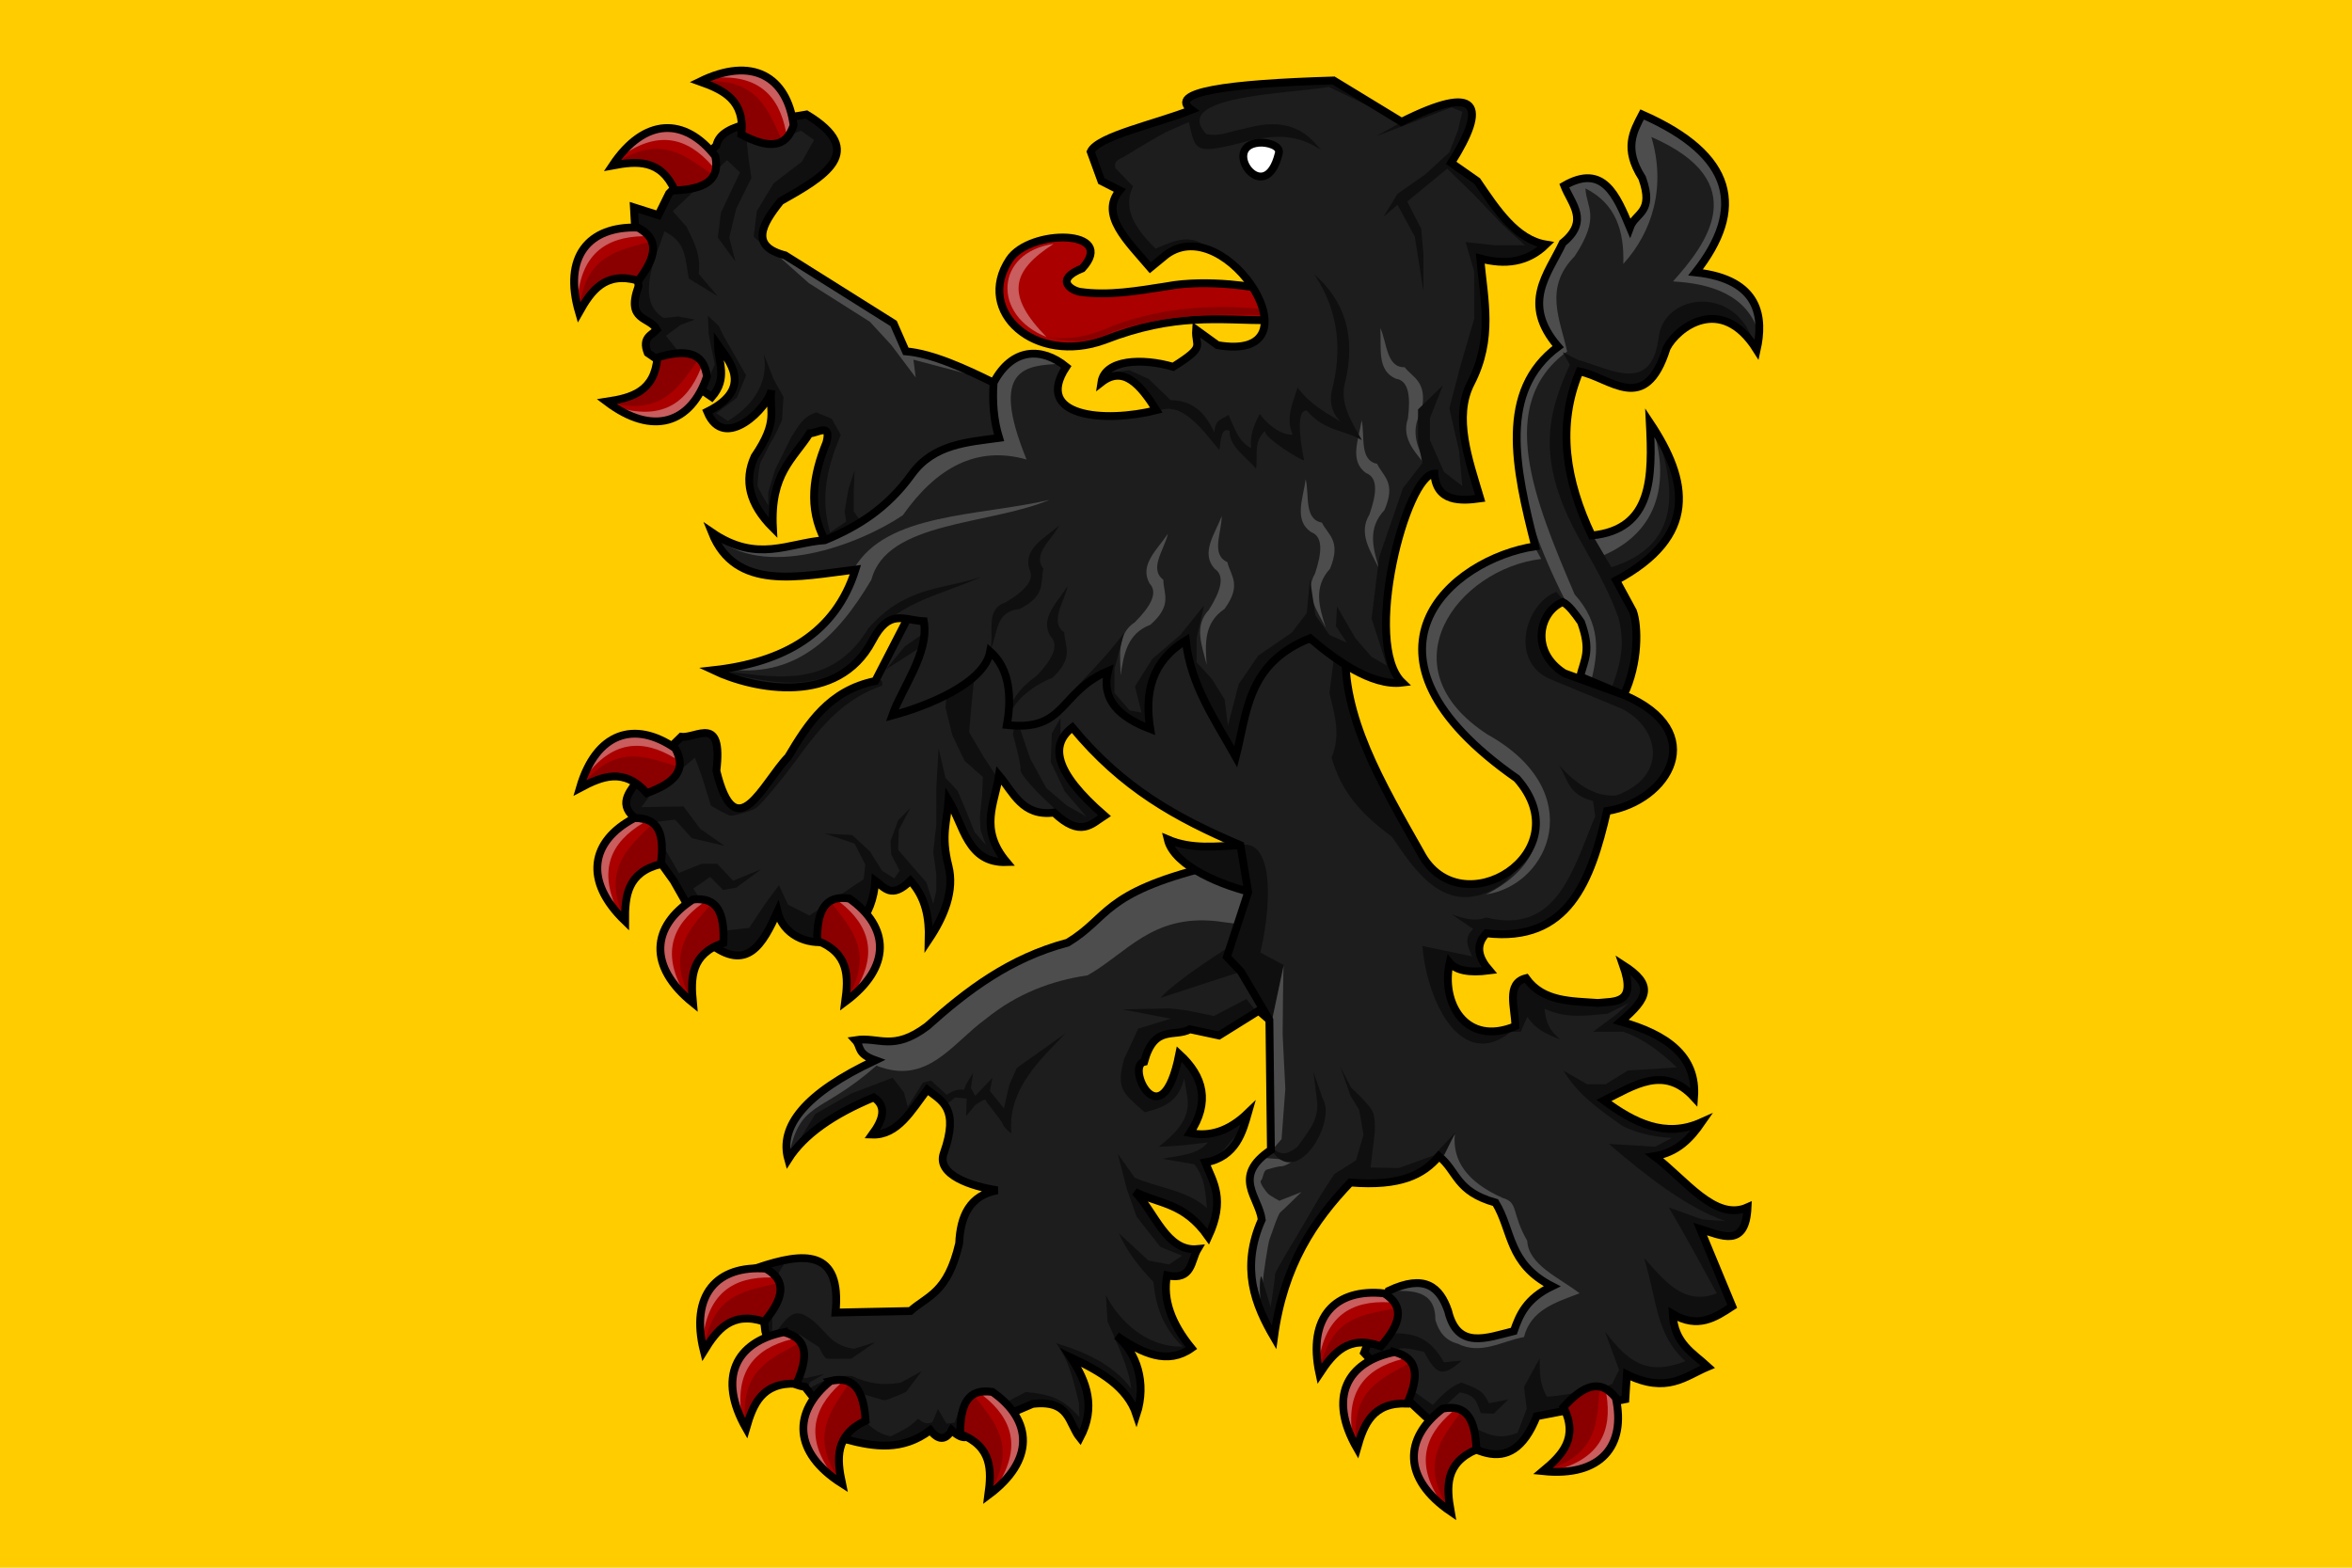 <?xml version="1.0" encoding="UTF-8"?>
<svg version="1.1" viewBox="0 0 600 400" xmlns="http://www.w3.org/2000/svg" xmlns:cc="http://creativecommons.org/ns#" xmlns:dc="http://purl.org/dc/elements/1.1/" xmlns:rdf="http://www.w3.org/1999/02/22-rdf-syntax-ns#" xmlns:xlink="http://www.w3.org/1999/xlink">
<rect width="600" height="400" ry="0" fill="#fc0"/>
<g transform="translate(145.4 15.95)">
<path d="m175.62 57.687 2.756 8.1c-12.729-0.057-24.086-1.963-42.029 5.027-17.629 6.44-33.055-7.186-24.253-20.528 5.251-7.96 27.705-7.733 18.603 2.234-7.257 2.91-2.745 5.654-0.551 6.005 7.303 1.029 14.607-0.261 21.91-1.397 10.79-2.076 24.484 0.457 23.563 0.559z" fill="#a00" stroke="#000" stroke-width="2"/>
<path d="m178.51 64.574c-12.87-0.598-26.397-0.397-39.962 4.05-7.569 3.664-11.572 2.502-16.983 1.425 6.339 0.905 11.195-0.288 17.534-3.101 12.321-4.471 25.299-5.392 38.721-3.91v1.117l0.689-0.139v0.559z" fill="#8a0000" stroke-opacity="0"/>
<path d="m121.57 70.048c-13.994-5.565-13.124-21.596 1.81-23.771-10.823 6.997-12.286 13.053-1.81 23.771z" fill="#ca5d5d" stroke-opacity="0"/>
</g>
<g transform="matrix(2.006 0 0 2.006 61.286 -127.58)">
<path d="m127.19 171.11c-0.836 1.7-2.446 2.33-4.084 2.739-13.549 3.382-12.557 6.431-17.873 9.647-7.37 1.953-12.809 6.082-17.873 10.632-4.369 3.276-6.145 1.298-9.131 1.772 0.779 0.853 0.131 1.706 2.526 2.559-8.925 4.2-12.248 8.4-11.074 12.6 2.01-3.171 5.762-5.754 10.879-7.875 1.693 1.13 1.21 2.811-0.194 4.725 3.237 0.118 4.991-3.073 6.994-5.709 1.828 1.43 4.152 2.308 2.102 8.091-0.971 2.74 3.573 4.228 6.834 4.705-3.512 0.632-4.715 3.245-4.871 6.755-1.492 6.364-3.988 6.627-6.202 8.601l-9.519 0.197c0.805-8.147-4.057-7.68-9.908-5.709l0.971 8.072c0.91 3.075 1.406 6.532 5.051 7.088l5.246 6.694c3.562 0.935 7.123 1.503 10.685-1.181 1.036 1.312 1.943 1.312 2.72 0 1.591 1.504 2.35 0.9 2.914-0.197l7.382-3.15c4.785-0.567 4.543 2.505 6.022 4.331 2.052-3.877 0.896-7.143-1.166-10.238 3.734 1.754 7.173 3.719 8.354 7.285 1.338-4.076-9.6e-4 -7.934-2.526-10.041 3.275 2.279 6.501 3.718 9.519 1.575-2.519-3.084-3.697-6.169-3.108-9.254 3.261 0.678 2.997-1.861 3.886-3.347-3.939 0.392-5.403-4.652-7.965-7.285 3.108 1.605 6.217 1.292 9.325 5.709 2.217-4.796 0.612-6.911-0.389-9.45 3.942-0.659 4.777-3.986 5.44-6.3-2.461 2.378-4.921 3.067-7.382 2.559 2.579-3.906 1.755-7.184-1.36-10.041-2.217 11.208-6.879 1.516-4.468 0.984 1.309-4.804 3.829-3.059 5.828-4.135l3.691 0.788 5.051-3.15 1.36 1.181c7.335-12.871-0.375-16.148-3.687-22.229z" fill="#1d1d1d"/>
<path d="m125.78 184.02s-6.906 4.349-8.758 6.51l10.234-3.342zm2.164 6.648-4.123 2.158-3.365-0.697-2.266-0.277-5.977 0.139 6.113 1.184-4.121 1.252-1.785 3.83c-1.084 3.859-0.198 4.339 2.609 6.82 2.929-0.727 4.32-1.621 5.014-4.314l0.412 2.436c0.394 2.997-1.798 4.724-3.641 6.266 2.098-0.051 4.173-0.3 6.252-0.559-1.417 1.666-3.737 1.635-5.769 2.09l4.051 0.695c1.32 1.771 1.395 3.453 1.58 5.568-2.577-2.357-6.53-2.611-9.203-3.898l-2.129-2.992 1.168 4.523 1.236 3.481 3.022 3.83 2.748 1.113-1.648 1.113-2.611-0.486-3.777-3.481c1.086 2.419 2.6 4.314 4.396 6.195 0.323 3.434 1.378 5.954 3.709 8.213-4.677 0.147-8.201-3.453-9.754-6.543l0.205 3.342c1.214 2.844 2.723 5.896 3.023 8.561-2.4-3.23-6.31-4.826-9.549-5.777 1.697 2.32 2.223 4.859 2.885 7.588l0.07 1.809c-2.181-2.441-3.746-2.892-6.801-3.201l-3.09 1.602-3.709 2.018-1.58-1.6-0.688 1.879-1.029 0.139-1.1-1.879-0.688 1.67c-0.834 0.348-1.136 0.079-1.853-0.418-0.948 1.054-2.202 1.584-3.436 2.228-1.822-0.305-2.763-1.423-4.053-2.644 0 0-2.884-2.298-2.953-2.576-0.069-0.279 1.512-1.184 1.512-1.184l1.992 1.045s2.403 0.766 2.746 0.766c0.343 0 2.68-1.045 2.68-1.045l1.992-2.644-2.68 1.461c-2.389 0.393-4.071 0.102-6.182-0.834-2.346-0.193-3.7 0.611-5.633 1.67l0.275-0.904 1.855-1.045-2.473 0.557-2.061-1.393-0.824-3.062 2.197-1.113 2.473 1.602s0.618 1.391 0.961 1.461c0.343 0.07 3.16 0 3.16 0l3.022-2.088-2.678 0.836c-3.41-0.395-3.693-2.959-6.389-4.316-1.755-0.884-2.785 1.403-4.053 2.785 0.153-4.027-0.527-6.878 1.998-9.809-0.039 7e-3 -0.08 0.014-0.119 0.021-0.471 0.075-3.237 0.92-3.713 1.066l0.963 8.014c0.91 3.075 1.406 6.532 5.051 7.088l5.246 6.693c2.074 0.544 4.147 0.944 6.221 0.67l2.309-0.604c0.43-0.18 0.859-0.402 1.289-0.664l0.607-0.854 1.031 0.975 0.779 0.264c0.019-2e-3 0.038-7e-3 0.057-0.01 0.019-0.05 0.475-1.226 0.744-1.158 0.067 0.017 0.201 0.098 0.361 0.207 0.002-3e-3 0.004-5e-3 0.006-8e-3 0.031 0.029 0.057 0.044 0.088 0.072 0.281 0.197 0.493 0.364 0.74 0.559 0.214 0.124 0.416 0.21 0.594 0.242l1.096-0.863 0.328-0.088c0.022-0.04 0.047-0.075 0.068-0.117l5.988-2.555 0.07-0.096s1.512-0.766 1.787-0.766c0.275 0 2.197 0.279 2.197 0.279l0.375 0.293c0.499 0.229 0.876 0.545 1.176 0.918l0.234 0.182 1.287 2.488c0.081 0.127 0.157 0.258 0.25 0.377l0.871-2.059c3.2e-4 -1e-3 -3.2e-4 -3e-3 0-4e-3 0.067-0.264 0.115-0.525 0.154-0.783l0.072-1.617c-0.038-0.643-0.165-1.269-0.346-1.885l-1.494-3.211c-0.128-0.206-0.247-0.415-0.383-0.619 0.042 0.02 0.082 0.041 0.123 0.061l-0.123-0.266 1.355 0.861c1.623 0.816 3.123 1.72 4.357 2.812l0.127 0.084 0.057 0.078c0.948 0.875 1.727 1.87 2.231 3.061l0.047 0.064 0.207-1.254v-2.783l-0.574-2.971c-0.515-0.974-1.176-1.835-1.978-2.504 0.176 0.122 0.35 0.231 0.525 0.348l-0.172-0.234 1.357 0.977c0.499 0.291 0.996 0.546 1.49 0.766l2.455 0.725c0.399 0.046 0.797 0.051 1.191 0.014l1.803-0.512c0.291-0.141 0.58-0.304 0.867-0.508-0.765-0.937-1.389-1.873-1.895-2.811l-0.125-0.182-0.025-0.1c-1.038-2.032-1.442-4.064-1.07-6.096l-4e-3 -0.068h1.775c0.277-0.088 0.502-0.223 0.688-0.395l1.109-2.252c0.094-0.245 0.196-0.481 0.324-0.695l-0.016-2e-3c-0.387 0.037-0.743 0.01-1.086-0.051l-0.322-0.016-0.221-0.121c-0.493-0.165-0.946-0.419-1.363-0.75l-0.064-0.035-0.031-0.039c-0.961-0.795-1.756-1.952-2.539-3.137l-0.246-0.305-0.268-0.471c-0.571-0.857-1.154-1.688-1.809-2.361 0.21 0.108 0.419 0.19 0.629 0.283l-0.133-0.234 3.102 1.338c0.962 0.345 1.923 0.751 2.885 1.416l1.158 0.586 1.732 2.211c0.611-1.347 0.916-2.479 1.02-3.471l0.045-0.859c-0.02-2.007-0.876-3.426-1.5-5.01 0.035-6e-3 0.065-0.015 0.1-0.021l-0.16-0.367 1.922-0.625 2.129-2.506 1.168-2.228-1.922 1.463-1.105 0.191c-1.358 0.532-2.716 0.632-4.074 0.352 0.057-0.086 0.103-0.169 0.156-0.254l-0.129-0.012 0.938-1.545c0.067-0.162 0.131-0.323 0.186-0.482l0.32-2.977c-0.239-1.72-1.228-3.301-2.83-4.769-0.078 0.395-0.166 0.706-0.25 1.051l-0.08 0.787-0.301 0.572c-1.397 4.248-3.265 3.137-4.09 1.398l-0.143-0.092 0.027-0.193c-0.442-1.114-0.453-2.346 0.357-2.535l0.027-0.193 0.16-0.373c0.166-0.501 0.345-0.919 0.539-1.266l0.4-0.938 0.471-0.148c0.751-0.61 1.601-0.681 2.447-0.771l0.172-0.055 0.461-0.039c0.396-0.065 0.789-0.156 1.16-0.355l0.848 0.182 0.76-0.066 1.084 0.459 0.713 0.152 5.072-2.977zm-23 4.375-6.182 4.385-0.961 2.158-0.688 2.994-1.785-2.228 0.342-1.67-2.197 2.297-0.549-0.975 0.273-1.949-0.893 1.463-0.273 0.695c-0.9-0.139-1.432 0.215-2.199 0.627l-1.99-1.81-1.031 0.279-1.924 3.062-0.48-1.81-1.441-1.879-5.289 2.018-4.533 2.576-3.486 5.68c5.25e-4 2e-3 0.001 4e-3 2e-3 6e-3l0.541-0.627c0.42-0.568 0.884-1.121 1.418-1.65l0.357-0.414 0.502-0.375c0.667-0.577 1.412-1.126 2.215-1.656l0.168-0.127 0.135-0.074c0.984-0.631 2.062-1.229 3.231-1.797l0.139-0.078 0.139-0.061c0.66-0.315 1.34-0.624 2.055-0.92 0.457 0.305 0.746 0.652 0.91 1.031l0.262 0.297-0.111 0.5c-0.004 0.861-0.48 1.841-1.254 2.897 0.109 4e-3 0.211-4e-3 0.316-8e-3l1.393-0.326 1.611-0.914c0.086-0.072 0.17-0.15 0.254-0.227l1.637-1.852 1.717-2.367 0.037 0.023c0.01-0.013 0.02-0.026 0.029-0.039 0.121 0.095 0.243 0.188 0.367 0.279l0.598 0.363 0.145 0.201c0.433 0.337 0.845 0.698 1.16 1.168l1.305-1.022 1.443 0.139-0.07 2.228 1.168-1.393s1.236-0.905 1.305-0.627c0.069 0.279 2.062 2.575 2.199 3.062 0.138 0.487 1.098 1.184 1.098 1.184-0.576-5.678 3.878-9.603 6.869-12.738z" fill="#0f0f0f"/>
<path d="m69.68 211.06c-1.654-5.988 5.68-9.918 11.074-12.6-1.556-0.273-1.954-1.487-2.526-2.559 7.061 1.383 8.779-1.073 11.626-3.927 4.704-3.414 9.36-6.974 15.504-8.565 6.074-5.449 11.03-8.402 17.785-9.398l5.797 1.679 0.65 5.791-5.481-0.717c-8.144-0.865-11.356 4.056-16.347 6.891-4.576 0.678-8.954 2.296-12.982 5.569-4.31 3.137-7.39 8.49-13.874 5.917-7.341 6.486-9.78 4.218-11.225 11.92z" fill="#4d4d4d" stroke-opacity="0"/>
<path d="m127.19 171.11c-0.836 1.7-2.446 2.33-4.084 2.739-13.549 3.382-12.557 6.431-17.873 9.647-7.37 1.953-12.809 6.082-17.873 10.632-4.369 3.276-6.145 1.298-9.131 1.772 0.779 0.853 0.131 1.706 2.526 2.559-8.925 4.2-12.248 8.4-11.074 12.6 2.01-3.171 5.762-5.754 10.879-7.875 1.693 1.13 1.21 2.811-0.194 4.725 3.237 0.118 4.991-3.073 6.994-5.709 1.828 1.43 4.152 2.308 2.102 8.091-0.971 2.74 3.573 4.228 6.834 4.705-3.512 0.632-4.715 3.245-4.871 6.755-1.492 6.364-3.988 6.627-6.202 8.601l-9.519 0.197c0.805-8.147-4.057-7.68-9.908-5.709l0.971 8.072c0.91 3.075 1.406 6.532 5.051 7.088l5.246 6.694c3.562 0.935 7.123 1.503 10.685-1.181 1.036 1.312 1.943 1.312 2.72 0 1.591 1.504 2.35 0.9 2.914-0.197l7.382-3.15c4.785-0.567 4.543 2.505 6.022 4.331 2.052-3.877 0.896-7.143-1.166-10.238 3.734 1.754 7.173 3.719 8.354 7.285 1.338-4.076-9.6e-4 -7.934-2.526-10.041 3.275 2.279 6.501 3.718 9.519 1.575-2.519-3.084-3.697-6.169-3.108-9.254 3.261 0.678 2.997-1.861 3.886-3.347-3.939 0.392-5.403-4.652-7.965-7.285 3.108 1.605 6.217 1.292 9.325 5.709 2.217-4.796 0.612-6.911-0.389-9.45 3.942-0.659 4.777-3.986 5.44-6.3-2.461 2.378-4.921 3.067-7.382 2.559 2.579-3.906 1.755-7.184-1.36-10.041-2.217 11.208-6.879 1.516-4.468 0.984 1.309-4.804 3.829-3.059 5.828-4.135l3.691 0.788 5.051-3.15 1.36 1.181c7.335-12.871-0.375-16.148-3.687-22.229z" fill="none" stroke="#000" stroke-width=".997"/>
<path d="m127.19 171.11c-3.058 0.123-6.183 0.568-9.248-0.741 0.819 3.442 7.068 5.953 11.247 6.869 1.397-2.877 0.174-4.815-1.999-6.128z" fill="#0f0f0f" stroke="#000" stroke-width=".997"/>
<path d="m88.676 134.85-7.92 15.372c-5.848 1.198-8.525 5.362-11.074 9.646-3.188 3.279-6.663 11.889-9.131 1.772 0.867-7.215-2.486-4.094-4.469-4.33l-5.244 5.119c-1.077 1.643-2.899 3.225-0.777 5.117l3.496 5.906 1.555 2.166 4.469 7.875c4.902 3.892 6.886 0.145 8.742-3.938 1.395 5.757 11.803 5.646 12.434-3.938 1.163 0.86 2.07 2.393 4.467 0 1.988 2.187 2.403 4.774 2.332 7.482 1.973-2.951 3.304-6.222 2.51-9.348-1.007-3.964-0.172-5.609 0.014-8.373 1.935 3.199 2.364 8.041 7.383 7.875-3.582-4.258-1.48-7.499-0.971-11.025 1.839 2.185 2.969 5.25 6.994 4.727 3.389 3.213 4.759 1.457 6.41 0.393-6.465-5.609-6.922-9.017-4.08-11.221 6.37 7.714 13.191 11.49 21.375 14.979l0.99 5.969-2.707 8.232 1.785 1.879 3.572 6.057 0.045 0.09v4e-3l0.195 16.537c-5.022 3.361-1.529 5.972-1.166 8.859-2.738 6.152-0.84 10.869 1.555 14.963 1.234-9.218 5.141-14.893 9.713-19.688 6.366 0.518 9.268-0.985 11.268-3.348 2.396 1.969 2.12 4.481 7.189 5.908 2.181 3.587 1.563 7.741 7.188 10.631-3.266 1.569-4.133 3.625-4.857 5.709-3.44 0.844-7.159 2.411-8.354-2.559-1.033-3.014-2.94-4.763-7.576-2.561l-3.109 7.875 5.246 5.711 2.525 2.361c5.377 4.034 10.82 8.48 14.182 0l11.268-2.166 0.195-3.148c5.104 2.496 7.391 0.236 10.295-0.984-1.903-1.752-4.276-2.96-4.467-6.695 3.199 1.889 5.389 0.459 7.576-0.984l-4.08-9.844c2.732 0.843 5.785 2.465 6.023-2.756-4.149 1.856-7.939-3.57-11.852-6.498 2.95-0.488 4.61-2.284 6.023-4.33-4.612 2.086-8.59 0.095-12.434-2.756 3.821-1.891 7.64-4.567 11.461-0.395 0.401-5.29-3.532-8.017-9.324-9.646 3.566-3.046 4.219-4.665 0.291-7.188 1.776 5.031-0.999 4.585-3.205 4.824-3.403-0.249-6.973-0.124-9.131-3.15-2.603 0.648-1.376 3.766-1.359 6.104-6.383 2.64-9.48-3.051-8.354-8.072 0.8 0.968 2.438 1.329 5.051 0.984-1.358-1.575-1.869-3.15-0.389-4.725 10.45 1.205 13.313-6.678 15.348-15.553 7.818-1.242 13.166-10.101 2.137-14.768l-7.576-2.756c-4.373-2.772-3.219-7.801-0.195-9.057 0.777 0.38 1.555 1.452 2.332 2.561 1.293 3.608 0.496 4.538-0.125 6.912l5.564 2.34c1.939-4.092 1.832-8.76 1.166-10.631l-2.139-3.938c10.478-5.624 9.24-12.633 4.275-20.082 0.361 6.936 0.379 13.611-7.383 14.373-3.302-6.956-4.456-13.913-1.555-20.869 3.91 0.748 8.357 5.727 11.074-2.953 1.269-2.563 6.926-7.016 11.463 0.195 0.885-4.008 0.52-8.953-7.771-9.844 6.346-8.066 4.976-14.903-6.801-20.082-1.143 2.194-2.386 4.345 0 8.072 1.61 4.473-0.866 4.389-1.553 6.301-1.7-4.055-3.37-8.173-8.354-5.316 0.898 2.32 3.271 4.474-0.195 7.285-1.893 4.014-5.332 7.681-0.582 13.191-7.596 5.612-5.471 15.413-2.914 25.398-10.619 1.584-25.033 13.681-2.332 29.533 8.361 9.473-7.201 19.051-12.238 9.449-5.026-8.899-10.076-17.403-9.52-26.186z" fill="#1d1d1d"/>
<path d="m132.7 186.35-2.966-1.589c1.731-7.614 1.233-14.521-2.542-13.652l0.976 5.881-2.693 8.319 1.785 1.879 3.859 6.609z" fill="#0f0f0f"/>
<path d="m178.28 78.162c-0.471 0.903-0.943 1.805-1.188 2.807-0.223 1.854 0.343 3.629 1.535 5.34 0.243 1 0.268 1.78 0.182 2.447-4e-3 0.804-0.255 1.331-0.586 1.772-0.328 0.686-0.806 1.329-1.404 1.799-0.032 0.069-0.065 0.135-0.092 0.209-0.609-1.454-1.221-2.903-1.977-4.049-1.829-2.384-3.927-2.776-6.289-1.203 0.155 0.379 0.318 0.758 0.479 1.137 0.939 1.804 1.985 3.597-0.418 5.777-2.903 4.857-4.427 9.48-1.022 13.271-0.016 0.015-0.031 0.031-0.047 0.047 0.051 0.061 0.09 0.118 0.143 0.18-0.562 0.415-1.064 0.855-1.523 1.315-6.027 7.36-4.048 18.168 2.389 30.896 0.312 0.435 0.614 0.871 0.902 1.307 0.382 0.449 0.765 0.982 1.147 1.527 0.189 0.527 0.321 0.985 0.428 1.41 0.708 1.833 0.777 3.665-0.551 5.498-5.5e-4 7.6e-4 -1e-3 1e-3 -2e-3 2e-3v2e-3l1.398 0.588c0.963-3.677 1.242-7.353-2.086-11.029-5.203-12.158-10.09-24.196-0.961-30.906-0.862-4.037-3.025-8.074 0.961-12.111 3.366-5.114 1.463-6.174 1.375-8.631 3.876 1.945 4.945 5.441 4.807 9.605 3.74-4.114 5.447-9.851 3.572-16.15 13.107 5.716 6.98 13.657 2.748 18.377 4.688 0.257 9.538 1.64 10.952 6.746 0.648-3.661-2.861-6.582-5.551-7.435-0.573-0.152-1.21-0.275-1.897-0.371-0.247-0.024-0.498-0.045-0.758-0.053 0.223-0.228 0.409-0.458 0.611-0.688 2.038-2.751 3.172-5.358 3.258-7.799-0.038-2.06-0.764-4.018-2.039-5.768-1.702-2.135-4.48-4.099-8.496-5.865zm1.012 39.242c0.16 2.256 0.15 4.169-2e-3 5.793-0.122 1.632-0.414 3.134-1.002 4.412-0.026 0.06-0.05 0.125-0.076 0.184-1.297 2.859-3.53 3.819-6.16 3.977l1.375 2.436c7.916-3.477 8-10.75 6.162-16.334-0.1-0.156-0.193-0.311-0.297-0.467zm-14.723 15.709c-0.425 0.066-0.855 0.155-1.289 0.254-6.57 2.3-10.382 5.374-12.066 8.727-0.063 0.138-0.135 0.273-0.191 0.414-2.2e-4 5.5e-4 2.2e-4 1e-3 0 2e-3 -1.801 4.477-0.503 10.278 7.119 16.857 0.234 0.177 0.466 0.354 0.707 0.525 1.233 0.756 2.265 1.592 3.137 2.469 0.126 0.089 0.237 0.176 0.365 0.266 0.403 0.456 0.734 0.913 1.029 1.367 0.052 0.075 0.099 0.151 0.148 0.227 0.068 0.11 0.134 0.22 0.195 0.33 2.702 4.441 1.196 9.539-5.287 12.814 8.139-1.209 13.131-13.121 0.207-20.326-13.196-8.514-3.903-21.048 6.799-22.344zm-31.869 53.236-1.58 7.447-0.203 2.914 0.107 9.066 0.096 4.238 1.305-1.531 0.48-6.404s-0.344-6.682-0.344-6.961 0.07-8.909 0.139-8.77zm21.766 21.494-1.822 3.012c2.163 1.938 2.081 4.333 6.988 5.715 0.018 0.03 0.033 0.061 0.051 0.092 0.025 6e-3 0.047 0.016 0.072 0.021 0.077 0.189 0.143 0.331 0.215 0.494 0.872 1.676 1.266 3.448 2.047 5.143 1.129 1.957 2.376 3.83 5.088 4.664-0.105 0.066-0.202 0.139-0.307 0.205 8e-3 4e-3 0.014 8e-3 0.021 0.012-0.083 0.04-0.147 0.085-0.227 0.125-1.182 0.761-2.31 1.579-3.211 2.625-0.676 0.945-1.068 1.948-1.42 2.959-0.365 0.089-0.73 0.182-1.098 0.279-2.989 0.953-5.709 1.357-6.807-1.523-0.165-0.363-0.312-0.771-0.432-1.252-1.443-3.206-3.176-3.83-5.018-3.504-2e-3 3.5e-4 -4e-3 -3.6e-4 -6e-3 0-2e-3 3.5e-4 -4e-3 2e-3 -6e-3 2e-3 -0.153 0.028-0.308 0.062-0.463 0.102-0.033 8e-3 -0.068 0.018-0.102 0.027-0.565 0.152-1.139 0.378-1.715 0.625-0.096 0.043-0.187 0.078-0.285 0.125l-0.01 0.027c3.012-0.11 5.977-0.154 5.971 3.691 0.438 1.505 1.281 2.599 2.816 2.992 2.962 1.49 5.65-0.33 8.447-0.834 0.875-3.484 4.077-4.418 7.076-5.57-2.687-2.039-6.508-3.617-6.664-6.682-2.032-3.509-1.079-4.862-3.09-5.43-4.612-2.038-6.445-4.805-6.113-8.143zm-23.975 3.059-0.82 0.104c-0.812 0.808-1.173 1.578-1.258 2.322l-0.012 0.146c-0.013 0.193-9e-3 0.384 0.01 0.574l0.791 2.492c0.31 0.725 0.612 1.45 0.705 2.193-0.981 2.203-1.36 4.22-1.342 6.092l4e-3 0.068 1.166 3.828 1.861 4.107c4e-3 -0.027 7e-3 -0.055 0.012-0.082-0.092-0.404-1.559-5.792-1.559-6.194 0-0.418 0.648-4.862 0.854-5.349 0.206-0.487 1.032-3.134 1.375-3.412 0.343-0.279 2.678-2.574 2.678-2.574l-2.816 1.113s-1.167-0.626-1.441-0.904c-0.275-0.279-1.167-1.463-0.893-1.672 0.275-0.209 0.273-1.251 0.754-1.391 0.481-0.139 1.375-0.418 1.855-0.418 0.481 0 1.718-0.766 1.443-0.766z" fill="#4d4d4d"/>
<path d="m186.14 101.97c-2.697-0.083-5.264 1.524-5.723 4.268-0.846 7.603-5.977 4.347-10.303 3.133l-1.924-0.975 0.893 1.602c-2.868 6.291-4.32 12.084 1.133 22.002 1.613 2.934 3.655 6.275 5.051 10.156 1.005 3.902-4e-3 6.51-0.932 9.164l1.609 0.676c0.013-0.028 0.022-0.058 0.035-0.086-0.056-0.026-0.107-0.054-0.164-0.08 0.278-0.423 0.514-0.847 0.717-1.275 0.014-0.038 0.034-0.075 0.047-0.113 0.862-2.486 1.058-5.011 0.918-6.898-0.018-0.221-0.047-0.443-0.068-0.664-0.077-0.597-0.18-1.127-0.318-1.514l-2.139-3.938c0.035-0.019 0.063-0.04 0.098-0.059l-0.01-0.018c0.132-0.066 0.252-0.133 0.381-0.199 5.299-2.972 7.416-6.319 7.494-9.908-0.011-1.556-0.367-3.156-0.941-4.785-0.484-1.243-1.124-2.506-1.9-3.783 2.853 7.966 2.579 14.438-5.721 17.076l-2.432-4.045c-0.027 3e-3 -0.049 9e-3 -0.076 0.012-2.356-4.963-3.607-9.926-3.084-14.889 0.14-1.98 0.599-3.91 1.451-5.777 0.028-0.068 0.05-0.135 0.078-0.203 3e-3 6.1e-4 7e-3 1e-3 0.01 2e-3 0.025-0.053 0.045-0.106 0.07-0.158 0.229 0.124 0.45 0.233 0.674 0.348 1.304 0.399 2.651 1.125 3.959 1.557 1.183 0.287 2.225 0.327 3.106 0.086 1.113-0.461 2.134-1.657 3-4.072 0.041-0.229 0.084-0.453 0.113-0.703 0.139-0.176 0.283-0.332 0.424-0.502 0.388-0.597 0.977-1.236 1.691-1.793 1.253-1.095 2.614-1.731 4.199-1.428 1.655 0.131 3.429 1.135 5.072 3.596-0.994-3.972-3.805-5.728-6.488-5.811zm-10.195 50.025-1.637-0.596c-2e-3 4e-3 -2e-3 9e-3 -4e-3 0.014l-0.373-0.15-5.562-2.023c-1.05-0.665-1.773-1.463-2.236-2.305-1.496-2.178-0.67-4.269 0.539-5.66 0.1-0.114 0.211-0.216 0.322-0.318 0.426-0.429 0.87-0.798 1.268-1.029l-0.895-1.043c-3.976 1.453-6.208 9.168-0.342 11.275l8.584 3.551c4.918 2.415 6.056 8.628-0.617 11.068-2.743 0.22-5.085-1.465-7.281-3.83 1.126 1.631 1.044 3.736 4.328 4.525l0.273 1.949c-2.885 6.862-4.836 15.101-13.873 12.877-1.465 0.565-2.931 0.112-4.396-0.418l2.748 1.879c-1.319 1.289-0.571 2.369-0.139 3.481l-6.318-1.322c0.633 7.451 5.099 15.898 11.234 10.938l1.27-0.031 0.83-1.873c1.147 1.631 2.416 2.166 4.189 2.853-1.44-1.248-1.796-2.124-1.99-3.898 2.741 1.255 5.138 0.898 8.035 0.627l2.748-1.393-1.717 1.531-2.885 2.158h3.846c2.741 0.995 4.723 2.591 6.801 4.525l-6.252 0.418-2.816 1.74h-2.334l-3.023-1.74c1.89 3.138 4.58 4.957 7.488 7.029 2.078 1.026 4.064 1.404 6.318 1.531l-2.129 1.115-5.908-0.35c4.627 3.942 9.845 8.099 14.836 9.814l-2.953-0.207-4.258-1.533c2.12 3.597 4.11 7.267 6.113 10.93-4.202 1.655-6.725-1.684-9.273-4.525 1.657 5.116 1.417 9.723 5.289 13.156-4.99 1.97-7.395-0.058-10.234-3.758l1.785 4.871-0.893 1.811-2.197 0.695s-6.113 1.114-6.113 0.836c-0.902-1.614-0.893-3-0.893-4.803l-1.992 3.619 0.344 2.785-1.168 3.062c-2.665 1.039-4.013 0.055-6.457-1.113 0 0-2.816-2.227-2.541-2.506 0.275-0.279 1.648-1.531 1.648-1.531 2.091 0.401 2.092 1.108 2.68 2.644 0.275 0 1.648 0.07 1.648 0.07l1.853-1.811-2.473 0.486c-0.74-1.751-1.825-1.984-3.502-2.644-1.522 0.565-2.538 1.711-3.641 2.853l-3.572-2.574-2.404-3.76c1.723-1.35 2.852-0.838 4.877-0.418 1.625 3.081 2.412 3.181 4.809 1.115l-2.268 0.209c-1.607-2.667-3.058-3.603-5.975-3.689l-1.307 0.209-0.174-4.607-2.717 6.881 5.231 5.693 0.016 0.018 0.01 0.01 2.516 2.352c0.43 0.322 0.859 0.642 1.289 0.963 1.122 0.787 2.112 1.475 3.391 2.34 0.94 0.563 1.861 1.005 2.752 1.266 0.838 0.083 1.908 0.189 1.908 0.189l2.129-0.836 1.648-1.879 0.752-1.353c0.104-0.231 0.212-0.436 0.312-0.689l0.078-0.016 0.094-0.168 9.67-1.709 0.984-0.189 0.473-0.957 0.055-0.51 0.109-1.766c0.026 0.013 0.05 0.021 0.076 0.033l0.035-0.332 2.408 1.221c0.533 0.122 1.033 0.183 1.502 0.197l0.92-0.037c2.064-0.217 3.598-1.329 5.354-2.066-0.473-0.436-0.976-0.838-1.467-1.254l-0.133-0.08-0.127-0.148c-1.286-1.119-2.437-2.395-2.695-4.705l-0.268-0.854 2.09 1.115c0.448 0.104 0.877 0.144 1.289 0.129l1.397-0.27c1.066-0.345 2.048-0.969 3.023-1.613l-0.367-0.887-3.791-8.986 0.078 0.029c0.012 4e-3 0.023 8e-3 0.035 0.012 2.545 0.791 5.356 2.224 5.906-1.838l0.065-0.924c-3.416 1.512-6.59-1.896-9.789-4.781l-2.203-1.686 2.102-0.617c0.47-0.21 0.892-0.467 1.289-0.75l0.543-0.416c0.871-0.738 1.59-1.631 2.248-2.584-3.549 1.605-6.721 0.788-9.746-0.969-0.14-0.059-0.557-0.232-0.557-0.232l-0.41-0.363c-0.577-0.374-1.151-0.769-1.721-1.191 0.08-0.04 0.16-0.081 0.24-0.121l-0.307-0.273 3.982-1.602 0.432-0.076c0.975-0.354 1.947-0.567 2.922-0.52l0.562-0.1 0.529 0.275c0.689 0.185 1.377 0.533 2.066 1.074l0.084 0.043 0.113 0.109c0.278 0.234 0.558 0.491 0.836 0.795 0.1-1.323-0.07-2.485-0.473-3.51-5.4e-4 -1e-3 -1e-3 -3e-3 -2e-3 -4e-3l-1.082-1.828c-1.618-2.009-4.368-3.349-7.768-4.305 0.103-0.088 0.179-0.164 0.277-0.25l-0.145-0.057 0.57-0.328c1.071-0.975 1.811-1.816 2.103-2.59l0.072-0.199c0.356-1.241-0.409-2.364-2.588-3.764 1.776 5.031-0.999 4.585-3.205 4.824-1.815-0.133-3.671-0.172-5.342-0.627l-0.404-0.031-0.432-0.227c-0.482-0.186-0.942-0.424-1.375-0.719l-0.322-0.17-0.143-0.184c-0.4-0.333-0.776-0.72-1.113-1.193-0.921 0.229-1.358 0.771-1.543 1.475l-0.086 1.365v0.342c0.074 0.964 0.263 2.001 0.27 2.922-6.059 2.506-9.149-2.494-8.484-7.303-0.011-0.206-0.03-0.392-0.037-0.609 0.042 0.03 0.085 0.05 0.127 0.078 0.016-0.079 0.023-0.159 0.041-0.238 0.8 0.968 2.438 1.329 5.051 0.984-0.619-0.718-1.047-1.436-1.205-2.154-8e-3 -0.033-0.018-0.065-0.025-0.098-0.02-0.108-0.027-0.216-0.033-0.324-0.011-0.125-0.018-0.25-0.01-0.375 1.8e-4 -2e-3 -1.8e-4 -4e-3 0-6e-3 0.043-0.589 0.298-1.177 0.863-1.766 7e-3 6.2e-4 0.013 1e-3 0.019 2e-3 1e-3 -1e-3 9e-4 -3e-3 2e-3 -4e-3 0.391 0.045 0.751 0.052 1.121 0.072 5.459 0.19 8.593-2.123 10.697-5.545 0.088-0.147 0.172-0.298 0.256-0.449 0.105-0.183 0.208-0.368 0.309-0.557 1.334-2.61 2.208-5.772 2.965-9.074 0.368-0.058 0.723-0.149 1.078-0.24 0.216-0.059 0.437-0.115 0.645-0.182 0.235-0.074 0.464-0.157 0.691-0.244 0.207-0.078 0.405-0.161 0.602-0.246 2.074-0.933 3.76-2.403 4.662-4.104 0.018-0.035 0.033-0.07 0.051-0.105 1.242-2.769 0.27-6.042-3.332-8.492-0.663-0.405-1.407-0.794-2.26-1.154zm-84.221-8.758-4.469 0.689-2.721 1.869-2.428 2.953 4.469-2.853 5.439-0.689-1.943 4.232-0.389 4.135 0.875 3.543 1.555 3.25 2.33 2.066-0.096 2.264-0.293 2.856 0.098 1.674 0.68 1.869-1.457-1.672-0.971-2.461-1.166-2.758-1.553-1.672-0.875-3.742-0.291 5.021v4.627l-0.389 3.543 0.389 2.856v2.066l-0.389 1.674-0.875-2.756-1.555-1.773-2.039-2.361 0.098-2.561 1.457-2.756-1.555 1.576-0.971 2.656 0.096 1.674 1.068 2.068-0.68 0.984-1.553-0.984-1.555-2.461-2.234-2.068-3.498-0.197 3.789 1.281 1.359 2.656-0.193 1.871-6.896 4.627-2.721-1.379-1.166-2.461-1.553 2.068-2.234 3.346-2.721 0.297-3.107-3.25-1.264-2.066 2.137-1.477 1.652 1.674 1.65-0.295 3.207-2.363-3.596 1.477-2.039-2.166h-1.943l-2.914 1.182-3.691-6.398 3.207-0.395 2.137 2.363 4.176 0.984-3.107-2.166-2.137-2.856-5.344 0.1 1.068-1.477 5.732-4.824 0.873 2.363 1.166 3.74s2.137 1.279 2.525 1.279c0.389 0 2.428-0.492 3.205-0.984 0.777-0.492 3.789-4.33 3.789-4.33 3.342-4.352 6.175-9.128 12.24-11.223 0.18-0.619-0.257-0.944-0.762-0.801l-0.107 0.209c-4.228 0.866-6.79 3.29-8.854 6.182-0.62 0.948-1.191 1.949-1.74 2.975l-1.195 1.305c-2.898 3.54-5.947 9.889-8.213 1.676l-0.111-0.225 0.01-0.133c-0.033-0.129-0.068-0.226-0.102-0.361 0.129-1.073 0.157-1.896 0.117-2.557l-0.609-1.773-0.516-0.406c-0.988-0.27-2.413 0.531-3.461 0.406l-5.244 5.119c-0.598 0.912-1.403 1.806-1.658 2.744v1.096l0.805 1.201c0.027 0.025 0.048 0.051 0.076 0.076l0.193 0.326 0.771 1.152 3.465 5.729 0.621 0.865 1.484 2.615 3.334 5.514c0.7 0.518 1.342 0.88 1.928 1.098l0.303 0.107c0.313 0.094 0.607 0.14 0.891 0.156l1.662-0.365c0.162-0.089 0.321-0.189 0.473-0.305l2.416-3.356c0.022-0.044 0.043-0.089 0.064-0.133l0.65-1.885 0.832 2.25c0.923 1.239 2.4 1.949 3.998 2.082h1.06c0.103-8e-3 0.207-0.016 0.311-0.029l2.707-0.969c0.331-0.211 0.65-0.455 0.951-0.732l1.355-1.703c0.107-0.185 0.209-0.377 0.305-0.578l0.816-3.766 0.098 0.059c0.002-0.021 0.004-0.04 0.006-0.061 0.097 0.071 0.189 0.154 0.283 0.232l1.264 0.754 1.846-0.295 0.834-0.482c0.083-0.076 0.154-0.123 0.24-0.209 0.014 0.015 0.023 0.032 0.037 0.047l0.248-0.143 1.555 2.559 0.15 1.316c0.253 1.025 0.345 2.091 0.344 3.18l0.998-1.129c0.792-1.432 1.38-2.913 1.617-4.4v-1.92l-0.17-1.666c-0.695-2.929-0.373-4.585-0.107-6.447l0.082-1.928 2.139 4.135 1.555 2.691c0.079 0.076 0.153 0.158 0.236 0.229l2.273 1.022c0.394 0.067 0.812 0.107 1.281 0.092-1.197-1.423-1.75-2.73-1.949-3.975l-0.289-0.846 0.486-3.348 0.389-2.856-1.555-2.361-1.846-3.15s0.583-7.089 0.777-7.482c0.194-0.394 1.846-6.004 1.846-6.004zm48.854 3.037-1.381 0.174-0.686 5.291c0.693 2.984 1.469 5.253 0.273 8.213 1.247 4.422 3.788 7.204 7.693 10.094 2.39 3.5 5.808 8.978 11.195 7.379 2.63-0.781 4.271-2.36 5.633-4.873l-0.045 0.041c-0.598 0.788-1.342 1.471-2.18 2.018l-0.18 0.168-0.654 0.316c-0.164 0.084-0.329 0.164-0.498 0.238l-1.596 0.77-3.022 0.068-0.514-0.33c-1.77-0.456-3.398-1.639-4.512-3.762-0.219-0.389-0.435-0.773-0.654-1.16l-0.227-0.316-0.113-0.283c-4.601-8.135-8.899-15.978-8.535-24.045zm-41.355 5.047-0.961 5.707s1.098 3.898 0.961 4.455c-0.137 0.557 2.336 3.064 2.336 3.064l2.473 2.365 1.373 1.254 2.228 0.502c0.216-0.064 0.425-0.145 0.625-0.25l1.496-1.19c-3.279-2.868-4.968-5.155-5.447-6.998v-2e-3c-0.198-0.762-0.192-1.449 0-2.068v-3.221l-1.1 1.949-0.137 3.619 1.785 3.76 2.748 3.201-2.473-1.393-2.611-2.227-2.061-3.758-1.236-3.621zm40.67 47.969 1.305 3.689 1.098 1.811 0.551 3.131-0.963 3.272-2.746 1.74-1.717 2.647-3.297 5.637s-2.612 4.247-2.543 4.525c0.069 0.279-0.549 4.107-0.549 4.107l-1.168-3.898c-0.301-0.027-0.214 2.771-0.068 3.272 0.129 0.441 1.33 3.481 1.772 3.772 0.221-1.454 0.503-2.828 0.852-4.113l2e-3 -0.01 0.191-1.041 0.379-0.822c1.148-3.417 2.744-6.24 4.586-8.736l1.148-1.926 2.197-2.438s0.534 0.078 0.957 0.139c2.801 0.165 4.925-0.069 6.555-0.625l1.773-0.846c0.876-0.534 1.607-1.174 2.231-1.91 0.085 0.07 0.144 0.144 0.223 0.215l0.488-0.453 1.373-2.783-2.748 2.924-4.463 1.6-3.572-0.068 0.48-3.969s0.274-2.297-0.275-3.272c-0.549-0.975-2.678-2.924-2.678-2.924zm-3.418 0.617 0.48 3.898c0.186 2.395-1.269 3.866-2.541 5.707-1.554 1.117-2.109 0.988-3.352-0.049l4e-3 0.305c3.24 5.333 8.447-3.511 6.576-6.451z" fill="#0f0f0f"/>
<path d="m88.676 134.85-7.92 15.372c-5.848 1.198-8.525 5.362-11.074 9.646-3.188 3.279-6.663 11.889-9.131 1.772 0.867-7.215-2.486-4.094-4.469-4.33l-5.244 5.119c-1.077 1.643-2.899 3.225-0.777 5.117l3.496 5.906 1.555 2.166 4.469 7.875c4.902 3.892 6.886 0.145 8.742-3.938 1.395 5.757 11.803 5.646 12.434-3.938 1.163 0.86 2.07 2.393 4.467 0 1.988 2.187 2.403 4.774 2.332 7.482 1.973-2.951 3.304-6.222 2.51-9.348-1.007-3.964-0.172-5.609 0.014-8.373 1.935 3.199 2.364 8.041 7.383 7.875-3.582-4.258-1.48-7.499-0.971-11.025 1.839 2.185 2.969 5.25 6.994 4.727 3.389 3.213 4.759 1.457 6.41 0.393-6.465-5.609-6.922-9.017-4.08-11.221 6.37 7.714 13.191 11.49 21.375 14.979l0.99 5.969-2.707 8.232 1.785 1.879 3.572 6.057 0.045 0.09v4e-3l0.195 16.537c-5.022 3.361-1.529 5.972-1.166 8.859-2.738 6.152-0.84 10.869 1.555 14.963 1.234-9.218 5.141-14.893 9.713-19.688 6.366 0.518 9.268-0.985 11.268-3.348 2.396 1.969 2.12 4.481 7.189 5.908 2.181 3.587 1.563 7.741 7.188 10.631-3.266 1.569-4.133 3.625-4.857 5.709-3.44 0.844-7.159 2.411-8.354-2.559-1.033-3.014-2.94-4.763-7.576-2.561l-3.109 7.875 5.246 5.711 2.525 2.361c5.377 4.034 10.82 8.48 14.182 0l11.268-2.166 0.195-3.148c5.104 2.496 7.391 0.236 10.295-0.984-1.903-1.752-4.276-2.96-4.467-6.695 3.199 1.889 5.389 0.459 7.576-0.984l-4.08-9.844c2.732 0.843 5.785 2.465 6.023-2.756-4.149 1.856-7.939-3.57-11.852-6.498 2.95-0.488 4.61-2.284 6.023-4.33-4.612 2.086-8.59 0.095-12.434-2.756 3.821-1.891 7.64-4.567 11.461-0.395 0.401-5.29-3.532-8.017-9.324-9.646 3.566-3.046 4.219-4.665 0.291-7.188 1.776 5.031-0.999 4.585-3.205 4.824-3.403-0.249-6.973-0.124-9.131-3.15-2.603 0.648-1.376 3.766-1.359 6.104-6.383 2.64-9.48-3.051-8.354-8.072 0.8 0.968 2.438 1.329 5.051 0.984-1.358-1.575-1.869-3.15-0.389-4.725 10.45 1.205 13.313-6.678 15.348-15.553 7.818-1.242 13.166-10.101 2.137-14.768l-7.576-2.756c-4.373-2.772-3.219-7.801-0.195-9.057 0.777 0.38 1.555 1.452 2.332 2.561 1.293 3.608 0.496 4.538-0.125 6.912l5.564 2.34c1.939-4.092 1.832-8.76 1.166-10.631l-2.139-3.938c10.478-5.624 9.24-12.633 4.275-20.082 0.361 6.936 0.379 13.611-7.383 14.373-3.302-6.956-4.456-13.913-1.555-20.869 3.91 0.748 8.357 5.727 11.074-2.953 1.269-2.563 6.926-7.016 11.463 0.195 0.885-4.008 0.52-8.953-7.771-9.844 6.346-8.066 4.976-14.903-6.801-20.082-1.143 2.194-2.386 4.345 0 8.072 1.61 4.473-0.866 4.389-1.553 6.301-1.7-4.055-3.37-8.173-8.354-5.316 0.898 2.32 3.271 4.474-0.195 7.285-1.893 4.014-5.332 7.681-0.582 13.191-7.596 5.612-5.471 15.413-2.914 25.398-10.619 1.584-25.033 13.681-2.332 29.533 8.361 9.473-7.201 19.051-12.238 9.449-5.026-8.899-10.076-17.403-9.52-26.186z" fill="none" stroke="#000" stroke-width=".997"/>
<path d="m95.797 112.27c-3.537-1.741-7.742-3.698-11.154-3.984l-1.555-3.545-13.793-8.662c-4.512-1.163-2.97-3.916-0.584-6.891 5.618-3.157 11.098-6.33 3.303-11.025-4.698 0.842-10.872 0.891-11.461 3.938l-6.023 6.104-1.359 2.756-3.107-0.984 0.582 10.041c-1.649 4.519 1.446 3.794 2.332 5.512-0.688 0.731-1.924 1-1.166 2.953l8.158 5.611c2.072-2.403 0.813-4.429 0.777-6.594 1.328 1.914 4.677 5.456-1.359 8.465 2.182 5.277 7.852-0.705 8.158-2.756-0.358 2.772 1.017 3.833-2.137 8.465-1.384 3.019-0.687 6.038 2.332 9.057-0.356-6.907 2.607-8.768 4.662-12.01 0.95 0.014 2.829-1.449 2.137 1.182-1.697 4.135-2.362 8.27-0.193 12.404l14.209 6.093 15.642-22.923z" fill="#1d1d1d"/>
<path d="m95.321 111.91-10.782-3.642-1.166-3.741-14.279-8.663-2.331-1.181 5.537 4.922 7.771 4.922 2.72 2.953 3.108 4.135-0.291-2.264 9.714 2.559z" fill="#4d4d4d" stroke-opacity="0"/>
<path d="m72.014 78.164c-1.243 0.223-2.586 0.392-3.904 0.574l-3.367 0.568c-0.002 3.33e-4 -0.002 0.002-0.004 2e-3 -0.684 0.155-1.309 0.339-1.867 0.561l-0.971 0.656-1.178 1.053c-0.076 0.164-0.134 0.338-0.17 0.523l-4.633 4.695-0.916 1.014-1.846 3.445-2.035-0.943-1.06-0.336 0.436 7.506 0.23 2.436-0.535 1.936c-0.024 0.264-0.025 0.505 2e-3 0.713l0.922 1.191 0.949 0.865c0.303 0.195 0.585 0.418 0.791 0.721l0.203 0.186-0.549 0.396c-0.337 0.265-0.673 0.529-0.838 0.939l-0.066 0.865c0.004 0.029 0.002 0.051 0.008 0.082l0.453 0.848 4.811 3.309 3.078 2.027 0.875-1.674 0.096-3.15-0.582-2.264 0.408 0.703c-0.001-0.037-0.007-0.074-0.008-0.111 0.869 1.253 2.588 3.204 1.99 5.246l0.037 0.461-1.262 1.477-0.273 0.127c-0.485 0.39-1.093 0.776-1.852 1.154 0.013 0.031 0.028 0.05 0.041 0.08l1.668 1.857c0.031 0.012 0.063 0.02 0.094 0.031h1.682l0.996-0.434c1.101-0.617 2.127-1.623 2.818-2.578l0.648-1.084c0.104-0.23 0.184-0.449 0.211-0.629-0.014 0.111-0.012 0.205-0.021 0.311l0.01-0.016v2.172c0.009 0.223 0.005 0.455 0 0.686v0.096l-2e-3 0.01c-0.024 0.64-0.139 1.338-0.471 2.199l-0.012 0.055-0.014 0.023c-0.311 0.783-0.806 1.708-1.574 2.846l-0.176 0.414c-0.915 2.242-0.678 4.483 0.811 6.725l1.639 1.789c-0.206-4.918 1.298-7.237 2.918-9.379l0.961-1.531 0.498-0.465c0.096-0.142 0.198-0.275 0.291-0.422 0.056 8.4e-4 0.124-0.017 0.186-0.025l0.289-0.27h0.736c0.751-0.213 1.371-0.215 0.926 1.477-0.796 1.94-1.35 3.879-1.506 5.818l-0.031 1.588c0.039 0.908 0.166 1.817 0.428 2.725l0.746 1.92c0.025 0.051 0.049 0.101 0.074 0.152l2.025-0.488 2.527-1.871-0.777-1.082v-2.658l0.096-2.561-0.775 2.363-0.486 2.856 0.193 1.279-2.039 1.377c-1.308-4.419-0.347-8.412 1.359-12.402l-1.166-2.068-1.941-0.787c-1.725 0.517-2.261 1.715-3.205 3.15l-2.041 4.135-0.873 2.853v1.674s-1.361-2.165-1.361-2.559c0-0.394 0.195-2.757 0.486-3.15 0.291-0.394 1.068-2.165 1.359-2.559 0.291-0.394 1.264-2.561 1.264-2.561l0.193-2.953-1.262-2.264-1.264-3.248c0.806 4.07-1.894 6.977-4.564 8.564l-1.457-0.984 2.623-1.969 1.164-2.856-1.457-2.561-1.359-2.361-0.68-1.379-1.359-1.279 0.096 2.363 0.777 3.838-0.873 1.969-3.691-3.543-1.652-2.066 1.846-1.379 1.846-0.689-2.137-0.393-1.846 0.195c-2.806-1.764-1.829-5.105-1.068-7.973 0.291-0.394 1.166-3.053 1.166-3.053 2.747 1.4 2.595 3.149 3.107 6.006l3.691 2.264-2.428-2.856c0.282-2.389-0.535-3.937-1.555-6.004l-1.748-1.969 6.896-6.496 1.65 1.574-2.428 5.119-0.389 3.15 2.234 3.051-0.777-3.051 0.875-3.643 1.941-3.938-0.387-2.658-0.195-1.871 3.885-0.295 3.012-1.182 1.652 1.182-1.555 2.756-3.594 2.756-2.137 3.545-0.389 3.248 1.846 1.674-0.123-0.41c-0.942-0.918-0.7-2.147 0.086-3.519l0.23-0.598 0.625-0.701c0.235-0.321 0.483-0.645 0.746-0.973 0.085-0.048 0.166-0.095 0.25-0.143l0.225-0.252 2.918-1.627c0.453-0.294 0.902-0.588 1.297-0.889l1.807-1.914 0.672-1.846c-0.001-0.021-6e-3 -0.043-0.008-0.064l-0.768-1.772c-0.613-0.792-1.609-1.628-3.09-2.519z" fill="#0f0f0f"/>
<path d="m95.797 112.27c-3.537-1.741-7.742-3.698-11.154-3.984l-1.555-3.545-13.793-8.662c-4.512-1.163-2.97-3.916-0.584-6.891 5.618-3.157 11.098-6.33 3.303-11.025-4.698 0.842-10.872 0.891-11.461 3.938l-6.023 6.104-1.359 2.756-3.107-0.984 0.582 10.041c-1.649 4.519 1.446 3.794 2.332 5.512-0.688 0.731-1.924 1-1.166 2.953l8.158 5.611c2.072-2.403 0.813-4.429 0.777-6.594 1.328 1.914 4.677 5.456-1.359 8.465 2.182 5.277 7.852-0.705 8.158-2.756-0.358 2.772 1.017 3.833-2.137 8.465-1.384 3.019-0.687 6.038 2.332 9.057-0.356-6.907 2.607-8.768 4.662-12.01 0.95 0.014 2.829-1.449 2.137 1.182-1.697 4.135-2.362 8.27-0.193 12.404l14.209 6.093 15.642-22.923z" fill="none" stroke="#000" stroke-width=".997"/>
</g>
<g transform="matrix(5.668 0 0 5.668 -370.64 -736.28)" stroke-opacity="0">
<use transform="rotate(-47.701 130.16 155.59)" width="100%" height="100%" stroke-opacity="0" xlink:href="#a"/>
<use transform="rotate(-80.239 100.34 142)" width="100%" height="100%" stroke-opacity="0" xlink:href="#a"/>
<use transform="rotate(-30.236 101.92 142.76)" width="100%" height="100%" xlink:href="#a"/>
<use transform="rotate(244.93 109.93 154.41)" width="100%" height="100%" stroke-opacity="0" xlink:href="#a"/>
<use transform="rotate(250.08 108.46 153.65)" width="100%" height="100%" stroke-opacity="0" xlink:href="#a"/>
<use transform="matrix(.459 -.888 -.888 -.459 177.57 322.35)" width="100%" height="100%" stroke-opacity="0" xlink:href="#a"/>
<use transform="rotate(-77.936 132.31 162.04)" width="100%" height="100%" stroke-opacity="0" xlink:href="#a"/>
<use transform="rotate(266.44 126.42 162.91)" width="100%" height="100%" stroke-opacity="0" xlink:href="#a"/>
<use transform="rotate(238.51 117.77 163.34)" width="100%" height="100%" stroke-opacity="0" xlink:href="#a"/>
<use transform="matrix(.459 -.888 -.888 -.459 184.01 344.56)" width="100%" height="100%" stroke-opacity="0" xlink:href="#a"/>
<use transform="rotate(266.24 140.49 150.49)" width="100%" height="100%" stroke-opacity="0" xlink:href="#a"/>
<use transform="rotate(-76.14 147.97 144.86)" width="100%" height="100%" stroke-opacity="0" xlink:href="#a"/>
<use transform="rotate(240.44 132.54 155.92)" width="100%" height="100%" stroke-opacity="0" xlink:href="#a"/>
<use transform="matrix(.939 -.345 -.345 -.939 89.933 354.98)" width="100%" height="100%" stroke-opacity="0" xlink:href="#a"/>
<g id="a">
<path d="m101.11 135.54c-0.299-2.196-1.863-3.119-4.215-1.967 1.064 0.378 2.032 0.845 1.864 2.385-0.118 0.493 2.048 0.775 2.351-0.418z" fill="#a00"/>
<path d="m100.99 135.47-0.219 0.384c-0.322-1.7-1.319-2.666-3.42-2.431 1.964-0.665 3.412-0.251 3.639 2.046z" fill="#ca5d5d"/>
<path d="m98.798 136.11c0.159-1.085-0.181-2.042-1.584-2.557 2.295-0.076 2.757 1.345 3.337 2.586-0.424 0.21-1.37 0.221-1.753-0.028z" fill="#8a0000"/>
<path d="m101.11 135.54c-0.299-2.196-1.863-3.119-4.215-1.967 1.064 0.378 2.032 0.845 1.864 2.385 1.182 0.621 2.004 0.644 2.351-0.418z" fill="none" stroke="#000" stroke-opacity="1" stroke-width=".353"/>
</g>
<use transform="matrix(.982 .19 .19 -.982 -27.833 260.74)" width="100%" height="100%" stroke-opacity="0" xlink:href="#a"/>
</g>
<g transform="matrix(2.006 0 0 2.006 61.286 -127.58)">
<path d="m139.04 73.834c-13.73 0.406-21.151 1.5-18.068 3.74-4.404 1.763-11.882 3.317-12.822 5.314l1.361 3.742 2.33 1.182c-2.618 3.101 1.031 6.491 3.887 9.844l2.039-1.674c7.741-5.7 19.926 13.829 6.508 11.518l-2.719-1.969c-0.156 2.249 1.368 2.032-2.914 4.725-3.964-1.156-8.7-0.932-9.131 1.969 2.807-2.191 4.955 0.289 6.994 3.543-6.592 1.668-15.674 0.877-11.463-5.512-3.073-2.506-6.873-2.477-9.24 2.016-0.162 2.389-0.005 4.741 0.701 7.025-4.024 0.549-8.333 0.78-11.117 4.639-3.114 4.317-6.847 6.638-11.035 8.371-4.613 0.325-8.587 2.983-14.377-0.984 3.002 7.536 11.044 5.605 18.262 4.725-2.538 8.079-9.062 11.797-18.068 12.797 5.222 2.477 15.846 4.544 20.205-3.74 2.171-4.125 3.906-2.64 6.562-2.484 0.702 4.034-2.819 8.526-4.021 11.983 4.521-1.212 11.72-4.101 12.455-8.14 2.002 1.792 2.939 4.757 2.125 9.348 7.548 0.858 6.594-4.172 12.863-6.859-0.898 3.66 1.445 5.868 5.367 7.367-0.727-4.548 0.102-8.542 4.523-11.264 0.606 5.66 3.731 10.115 6.356 14.809 1.456-5.663 1.438-11.879 9.443-15.088 3.037 2.611 7.813 6.151 11.736 5.644-5.156-4.921 0.489-26.526 4.08-26.578 0.218 3.673 3.444 3.484 5.828 3.148-1.455-4.888-3.433-10.32-1.195-14.662 2.93-5.686 1.664-10.646 1.195-15.854 3.139 0.846 5.99 0.528 8.354-1.772-3.764-0.623-6.239-4.382-8.742-8.072l-3.305-2.316c4.673-7.387 3.516-10.159-6.309-5.215z" fill="#1d1d1d"/>
<path d="m100.99 108.66c-0.666-6e-3 -1.289 0.082-1.857 0.266-0.025 0.01-0.049 0.019-0.074 0.029-0.059 0.02-0.112 0.052-0.17 0.074-0.777 0.365-1.516 0.961-2.182 1.818-0.736 1.187-1.083 2.857-0.871 5.051 0.024 0.254 0.071 0.505 0.105 0.758 0.119 0.82 0.29 1.686 0.559 2.637-1.889 0.258-3.837 0.459-5.664 0.984-2.058 0.818-3.859 2.106-5.49 3.703-0.973 1.342-2.013 2.473-3.102 3.471-3.341 3.478-7.573 5.61-12.936 5.727-2.552 0.465-5.198 0.592-8.387-1.264-0.251-0.075-0.495-0.137-0.75-0.219 6.281 5.816 18.517 1.199 24.09-2.559 4.27-6.068 9.393-8.889 15.734-7.088-4.767-11.695-0.168-12.005 4.545-12.172-0.667-0.473-1.363-0.826-2.064-1.043-0.512-0.099-1.012-0.169-1.486-0.174zm1.91 18.523c-9.093 2.106-20.737 1.627-24.867 8.762-0.014 0.044-0.032 0.085-0.047 0.129 0.081-0.01 0.165-0.021 0.246-0.031-2.4 7.639-8.366 11.373-16.621 12.604 8.843 1.411 14.282-3.905 18.656-11.324 1.963-7.452 14.887-6.906 22.633-10.139z" fill="#4d4d4d"/>
<g transform="matrix(2.825 0 0 2.825 -215.29 -303.4)" fill="#fff" stroke-opacity="0">
<g fill="#4d4d4d">
<path d="m126.69 148.83c-0.124 0.859-0.581 1.828 0.203 2.383 0.537 0.205 0.482 0.914 0.146 1.864-0.516 0.851 0.045 1.641 0.438 2.441-0.275-0.911-0.537-1.82 0.238-2.639 0.544-1.253-0.066-1.522-0.33-2.085-0.812-0.16-0.537-1.247-0.696-1.963z"/>
<path d="m127.53 144.68c0.061 0.865-0.179 1.912 0.705 2.283 0.568 0.083 0.665 0.788 0.538 1.788-0.323 0.944 0.392 1.593 0.946 2.288-0.462-0.829-0.911-1.66-0.328-2.629 0.265-1.342-0.387-1.472-0.765-1.964-0.827 0.021-0.789-1.1-1.096-1.765z"/>
<path d="m124.17 151.49c-0.11 0.861-0.55 1.838 0.244 2.379 0.54 0.196 0.497 0.906 0.178 1.861-0.502 0.86 0.073 1.64 0.48 2.433-0.29-0.906-0.568-1.81 0.193-2.643 0.523-1.262-0.091-1.52-0.365-2.079-0.814-0.146-0.558-1.237-0.729-1.951z"/>
</g>
<path d="m120.39 153.15c-0.307 0.81-0.962 1.655-0.316 2.37 0.479 0.319 0.273 0.999-0.26 1.851-0.687 0.716-0.311 1.611-0.099 2.479-0.072-0.949-0.131-1.895 0.802-2.522 0.802-1.102 0.265-1.5 0.128-2.108-0.757-0.336-0.254-1.335-0.255-2.07z" fill="#4d4d4d"/>
<g fill-opacity=".233">
<path d="m117.97 153.94c-0.477 0.721-1.301 1.397-0.828 2.24 0.397 0.419 0.047 1.036-0.66 1.746-0.827 0.543-0.656 1.501-0.641 2.394 0.138-0.942 0.288-1.877 1.335-2.278 1.023-0.894 0.587-1.402 0.588-2.026-0.665-0.498 0.045-1.359 0.206-2.075z" fill="#4d4d4d" fill-opacity="1"/>
</g>
</g>
<path d="m138.99 73.836c-13.701 0.407-21.104 1.5-18.025 3.738-0.064 0.026-0.142 0.051-0.207 0.076 3e-3 0.003 5e-3 0.005 8e-3 0.008-0.061 0.02-0.126 0.039-0.188 0.059-3.505 1.346-8.638 2.581-11.107 3.996-0.406 0.272-0.783 0.568-1.135 0.891-0.075 0.094-0.148 0.189-0.193 0.285l1.355 3.728h2e-3l2.523 1.033c-0.175 0.176-0.314 0.351-0.449 0.525-1.242 1.811-0.482 3.715 0.93 5.648 0.047 0.058 0.083 0.116 0.131 0.174 1.013 1.218 2.232 2.426 3.096 3.65l0.303-0.248c2.501-2.864 4.795-2.698 7.064-2.17-2.148-2.097-4.429-0.959-6.703 0-2.43-2.442-4.276-4.963-2.865-7.924l-2.234-2.314c-0.063-0.459-0.221-0.918 0.971-1.377 2.199-1.369 3.984-2.405 5.537-3.25l2.816-1.23c0.953 3.634 0.393 4.315 7.869 2.314 4.309-0.957 6.516-0.287 8.936 1.182-0.87-0.841-2.916-4.371-8.936-2.856-3.637 0.793-3.765 1.159-5.635 0.887-4.531-4.871 10.021-5.092 15.59-6.006l9.168 4.4-1.824-1.111zm15.799 2.795-0.723 0.061c-1.368 0.203-3.308 0.905-5.879 2.166l-0.404 0.209-3.365 1.879 9.615-3.689 1.375 0.557-0.551 2.367-1.098 2.785-3.023 2.783-3.57 2.506-1.787 2.924 1.787-1.531 2.197 4.037 1.1 6.961v-4.734l-0.275-3.201-1.785-3.481 5.082-4.176 3.297 3.201 3.709 3.898 2.885 2.644h-3.846l-3.709-0.418 1.1 3.76v5.986l-1.787 6.125-1.373 5.291 1.236 5.43 0.412 4.453-2.336-1.809-1.785-4.037v-2.785l1.648-4.176-3.16 3.062v4.037l0.549 2.785-2.473 3.201-3.022 8.771-0.961 7.795 1.922 5.986-1.922-1.113-2.061-2.367-2.336-4.037-0.137 2.506 1.373 2.088-2.197-0.975-1.787-2.506-0.686-4.594-0.412 4.316-1.924 2.506-4.258 2.924-2.473 3.619-1.375 5.289-0.412-3.34-1.648-2.647-1.922-2.088v-3.062l0.961-4.176-3.022 3.758-3.572 3.062-2.197 3.481 0.824 3.342-1.512-0.279-1.924-2.227v-3.062l1.236-4.594c-3.087 4.172-6.077 6.504-9.221 10.666 1e-3 -8.2e-4 3e-3 -1e-3 4e-3 -2e-3l0.318-0.25c1.928-1.524 3.108-3.944 6.838-5.543-0.898 3.66 1.445 5.868 5.367 7.367-0.107-0.67-0.166-1.323-0.199-1.967l-0.084-0.389 0.137-2.644 0.203-0.354c0.54-2.307 1.892-4.325 4.467-5.91 0.605 5.645 3.714 10.093 6.334 14.773 9e-3 3e-3 0.018 5e-3 0.027 8e-3 1.449-5.656 1.445-11.857 9.438-15.061 2.964 2.548 7.58 5.969 11.447 5.664l-0.555-1.129-0.109-0.219-2e-3 -0.012c-0.896-1.758-1.198-4.349-1.094-7.217l-0.072-0.986 0.824-5.846 0.547-1.889c0.24-0.956 0.509-1.861 0.791-2.731l0.518-1.785 1.648-3.551 1.785-1.531 0.057 0.303c0.01-5e-4 0.021-6e-3 0.031-6e-3 9e-3 0.15 0.03 0.284 0.049 0.422l0.094 0.492c0.242 0.972 0.759 1.578 1.43 1.934l1.291 0.393c0.22 0.032 0.444 0.046 0.672 0.055l2.285-0.174c-0.758-2.546-1.651-5.237-2.019-7.846l-0.248-0.932 0.076-1.342c6e-5 -0.448 0.025-0.891 0.074-1.328l0.055-0.949 0.439-1.215c0.032-0.09 0.062-0.18 0.098-0.27l0.494-1.369 1.441-4.664 0.139-4.455-0.688-6.195 4.053 0.348 1.609-0.256c1.003-0.347 1.948-0.926 2.826-1.777l-0.039-0.021c-2.449-0.425-4.348-2.186-6.07-4.379l-0.111-0.109-0.369-0.518c-0.283-0.379-0.558-0.777-0.834-1.172l-1.381-1.935-1.32-0.926-2.004-1.295 0.756-1.393 1.463-2.641c0.055-0.14 0.11-0.28 0.156-0.412l0.361-1.83c-6e-3 -0.147-0.037-0.274-0.068-0.4l-0.045-0.191c-0.136-0.35-0.399-0.593-0.781-0.734zm-18.193 21.863c3.268 4.964 3.492 9.927 2.195 14.891-0.34 1.693 0.306 3.19 1.242 3.894-1.953-1.167-3.948-2.209-5.57-4.381-0.648 1.995-1.549 3.991-0.617 5.986-1.659 0.118-3.573-1.679-4.189-2.644-0.695 1.329-1.306 2.691-1.1 4.385-1.776-1.003-2.129-2.726-2.885-4.246-0.718 0.525-1.741 0.508-1.785 2.228-1.077-2.228-2.493-4.084-5.564-4.107l-2.816-2.715-2.473-1.113-2.609 0.348-0.793 0.709c-0.027 0.075-0.04 0.159-0.06 0.238l0.66-0.203c0.395-0.205 0.778-0.32 1.148-0.352l0.145-0.045 0.082 0.035c0.762 3e-3 1.478 0.341 2.16 0.912l0.23 0.098 2.129 2.506 0.279 0.707c0.031 0.049 0.063 0.093 0.094 0.143-0.011 3e-3 -0.024 5e-3 -0.035 8e-3l0.074 0.186c3.014-1.475 5.489 1.851 7.967 4.873 0.221-1.246 0.217-2.946 1.305-2.436-0.025 2.036 2.069 3.269 3.367 4.803 0.279-1.615-0.414-3.353 1.166-4.803-0.43 0.726 5.04 4.114 4.945 3.688-0.09-0.405-1.379-6.409 0.344-6.264 2.312 2.676 4.694 2.411 7.006 3.76-1.46-2.63-2.93-4.847-2.061-7.658 1.27-5.605-0.125-10.051-3.981-13.43zm-32.434 31.918c-1.809 1.627-4.538 2.881-3.838 5.525 0.791 1.433-0.599 2.866-3.029 4.299-2.643 0.889-1.349 3.773-1.934 6.227 1.04-2.475 0.607-5.066 3.752-5.408 3.425-1.705 2.59-3.412 3.029-5.117-1.467-1.842 1.078-3.684 2.019-5.525zm-9.812 6.508c-4.824 1.703-9.65 1.109-14.475 6.596-4.857 8.025-12.227 6.145-19.33 5.316 7.516 1.867 15.023 3.699 20.01-4.43 3.376-4.351 9.021-5.255 13.795-7.482zm10.857 1.234c-1.29 2.074-3.565 4.049-2.164 6.391 1.154 1.152 0.215 2.92-1.725 4.982-1.716 1.198-3.073 2.71-3.6 4.451-0.047 0.582-0.118 1.187-0.232 1.832 0.317-2.671 2.877-4.793 5.803-6.01 2.82-2.606 1.547-4.008 1.5-5.769-1.916-1.354 0.025-3.842 0.418-5.877z" fill="#0f0f0f"/>
<path d="m132.08 83.075c-1.725 7.214-7.532-0.888-2.542-1.323 1.088-0.095 2.765 0.39 2.542 1.323z" fill="#fff" stroke="#000" stroke-width=".997"/>
<path d="m139.04 73.834c-13.73 0.406-21.151 1.5-18.068 3.74-4.404 1.763-11.882 3.317-12.822 5.314l1.361 3.742 2.33 1.182c-2.618 3.101 1.031 6.491 3.887 9.844l2.039-1.674c7.741-5.7 19.926 13.829 6.508 11.518l-2.719-1.969c-0.156 2.249 1.368 2.032-2.914 4.725-3.964-1.156-8.7-0.932-9.131 1.969 2.807-2.191 4.955 0.289 6.994 3.543-6.592 1.668-15.674 0.877-11.463-5.512-3.073-2.506-6.873-2.477-9.24 2.016-0.162 2.389-0.005 4.741 0.701 7.025-4.024 0.549-8.333 0.78-11.117 4.639-3.114 4.317-6.847 6.638-11.035 8.371-4.613 0.325-8.587 2.983-14.377-0.984 3.002 7.536 11.044 5.605 18.262 4.725-2.538 8.079-9.062 11.797-18.068 12.797 5.222 2.477 15.846 4.544 20.205-3.74 2.171-4.125 3.906-2.64 6.562-2.484 0.702 4.034-2.819 8.526-4.021 11.983 4.521-1.212 11.72-4.101 12.455-8.14 2.002 1.792 2.939 4.757 2.125 9.348 7.548 0.858 6.594-4.172 12.863-6.859-0.898 3.66 1.445 5.868 5.367 7.367-0.727-4.548 0.102-8.542 4.523-11.264 0.606 5.66 3.731 10.115 6.356 14.809 1.456-5.663 1.438-11.879 9.443-15.088 3.037 2.611 7.813 6.151 11.736 5.644-5.156-4.921 0.489-26.526 4.08-26.578 0.218 3.673 3.444 3.484 5.828 3.148-1.455-4.888-3.433-10.32-1.195-14.662 2.93-5.686 1.664-10.646 1.195-15.854 3.139 0.846 5.99 0.528 8.354-1.772-3.764-0.623-6.239-4.382-8.742-8.072l-3.305-2.316c4.673-7.387 3.516-10.159-6.309-5.215z" fill="none" stroke="#000" stroke-width=".997"/>
</g>
</svg>
